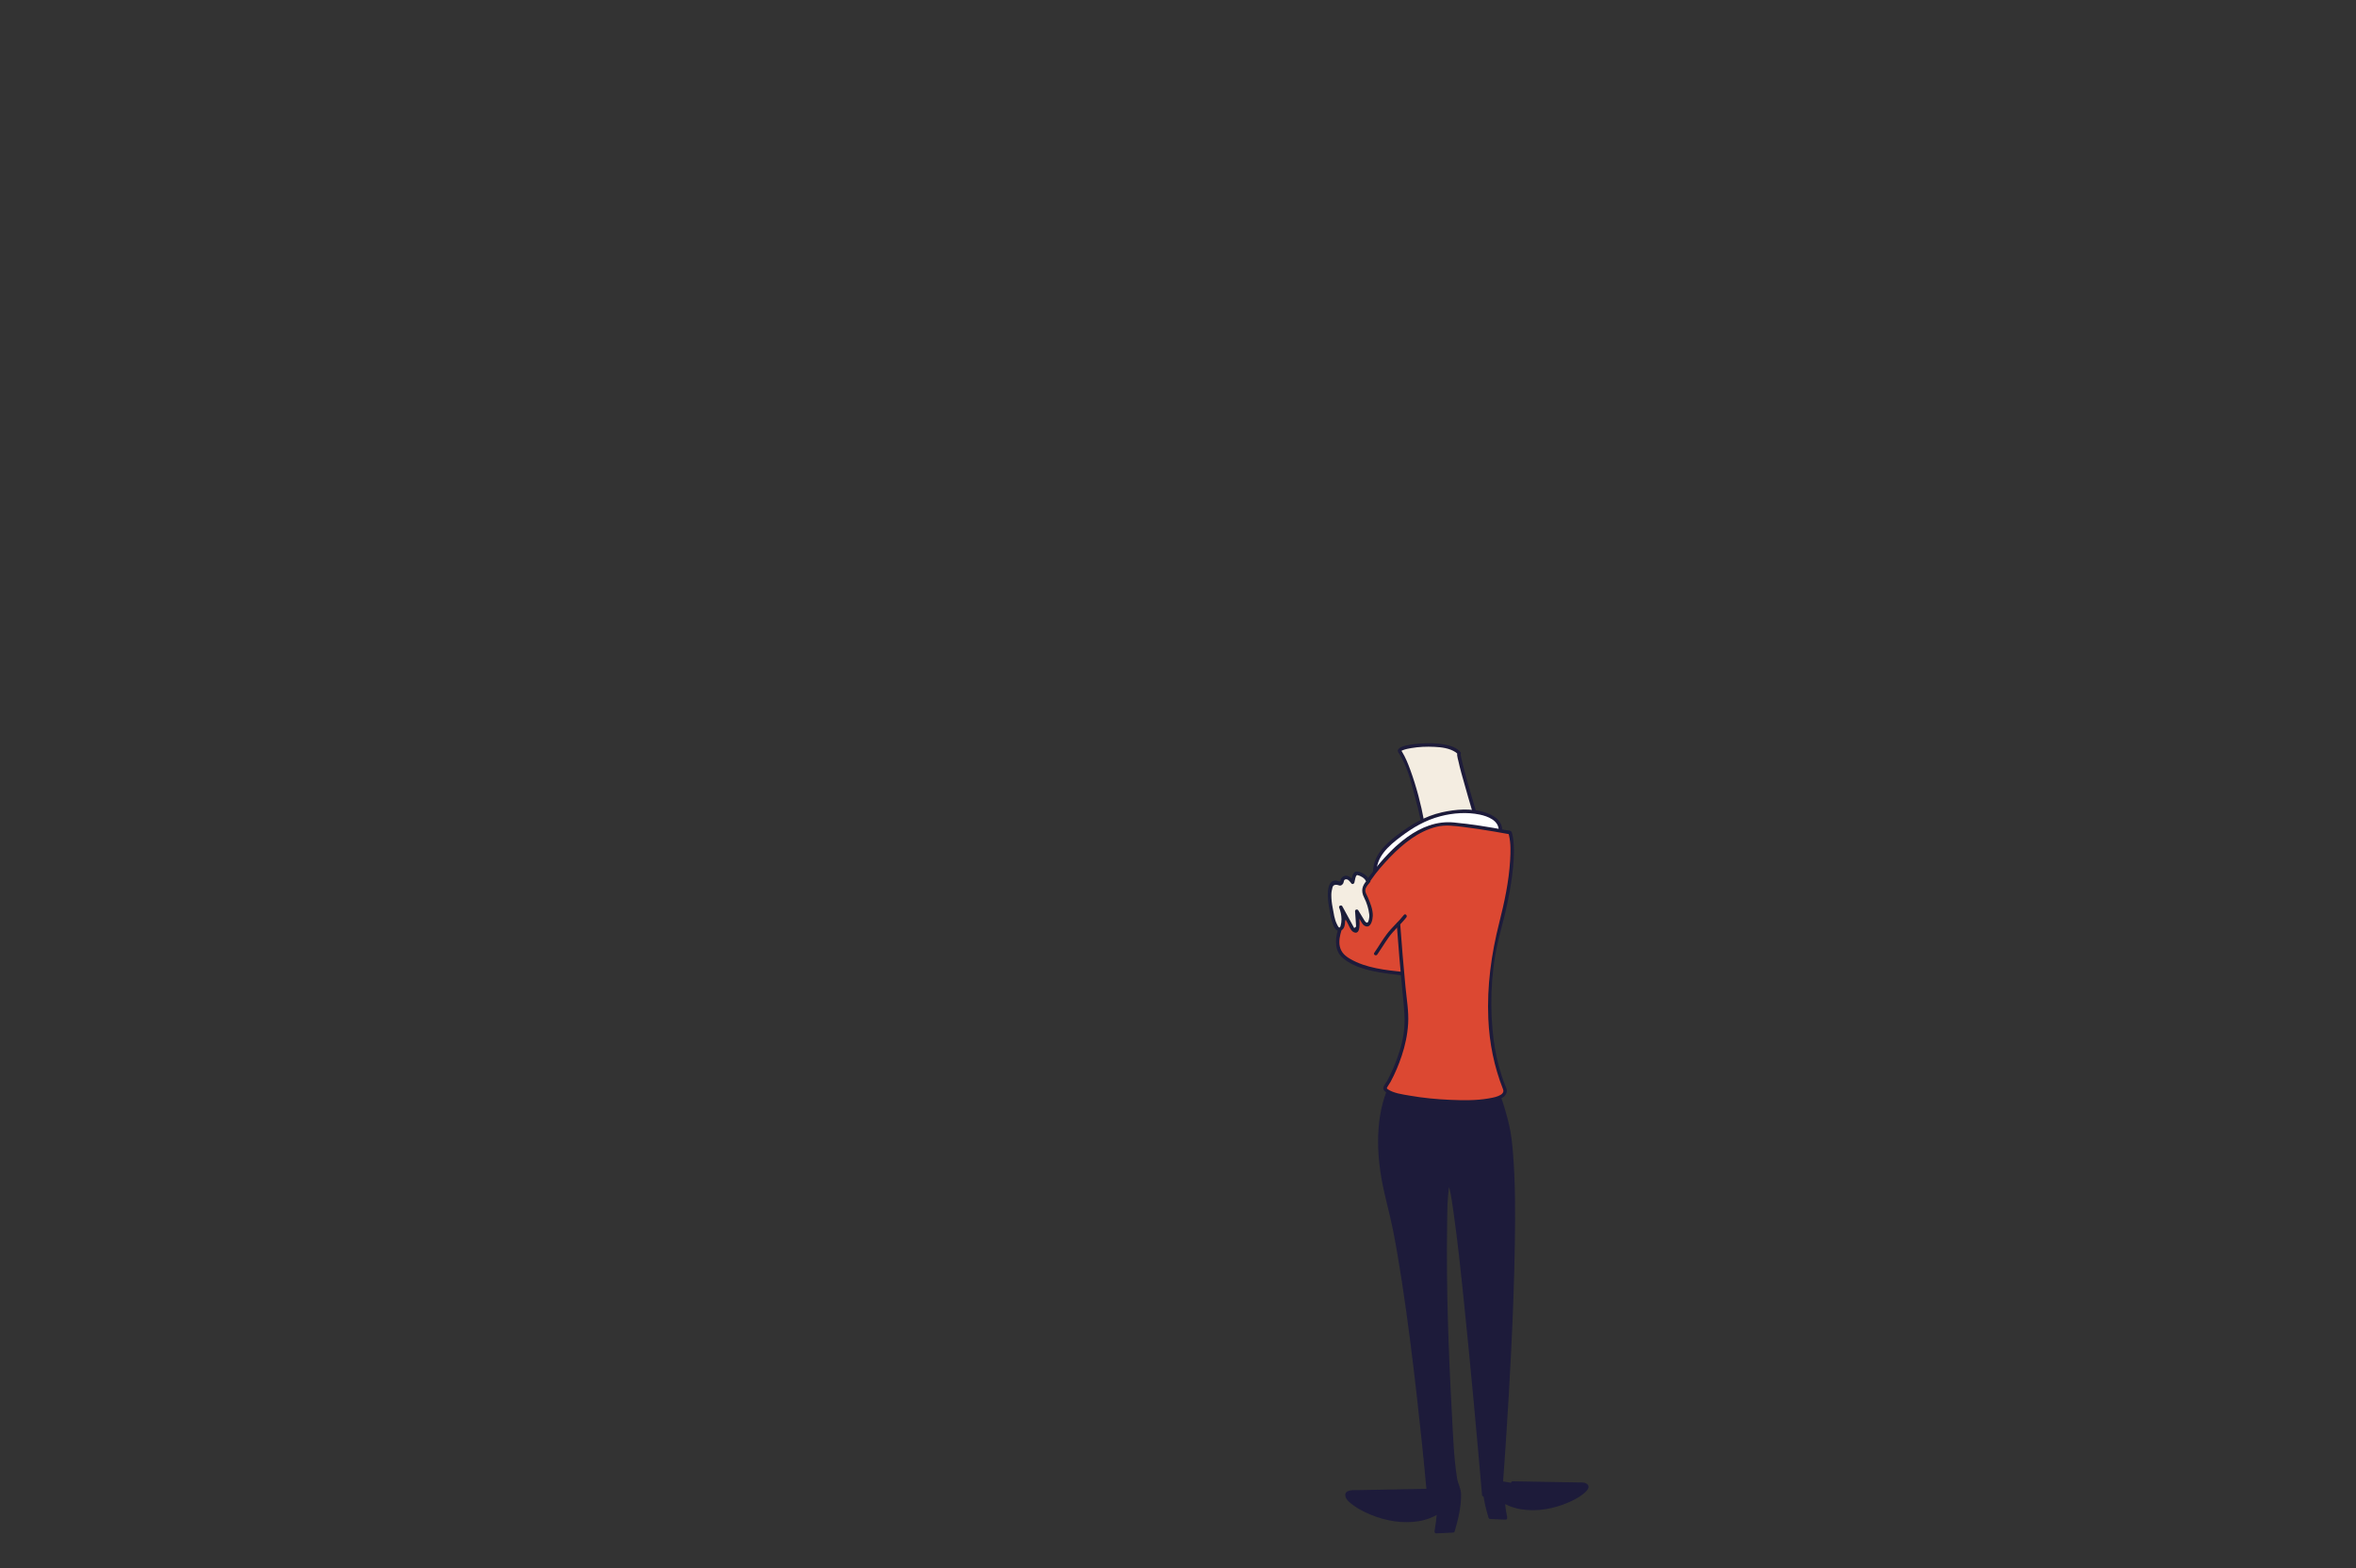 <?xml version="1.0" encoding="utf-8"?>
<!-- Generator: Adobe Illustrator 16.0.4, SVG Export Plug-In . SVG Version: 6.00 Build 0)  -->
<!DOCTYPE svg PUBLIC "-//W3C//DTD SVG 1.1//EN" "http://www.w3.org/Graphics/SVG/1.1/DTD/svg11.dtd">
<svg version="1.1" id="char3" xmlns="http://www.w3.org/2000/svg" xmlns:xlink="http://www.w3.org/1999/xlink" x="0px" y="0px"
	 width="2554.794px" height="1700.788px" viewBox="0 0 2554.794 1700.788" enable-background="new 0 0 2554.794 1700.788"
	 xml:space="preserve">
<rect x="0" y="0" width="2554.794" height="1700.788" fill="#333333" stroke="none"/>
<g>
	<g>
		<path fill="#F4EDE1" d="M1606.987,903.165c-6.163-14.086-27.692-86.63-24.652-86.287c-12.041-15.099-68.708-7.74-64.541-2.099
			c14.3,20.7,33.192,100.635,26.679,113.042"/>
		<g>
			<path fill="#1D1B3A" d="M1608.606,902.218c-6.348-14.713-10.475-30.67-14.977-46.011c-2.512-8.558-4.936-17.146-7.122-25.793
				c-0.733-2.899-1.43-5.81-2.022-8.741c-0.199-0.985-0.389-1.979-0.505-2.978c-0.262-2.257,0.582-0.175-1.646,0.057
				c1.664-0.173,2.433-1.892,1.326-3.201c-4.279-5.063-11.27-6.986-17.531-8.15c-8.275-1.537-16.837-1.586-25.21-1.056
				c-3.319,0.21-29.859,1.825-24.398,9.893c9.182,13.561,13.466,31.394,17.665,46.984c4.642,17.229,8.9,35.21,9.68,53.101
				c0.144,3.284,0.478,7.493-1.013,10.552c-1.055,2.164,2.179,4.066,3.238,1.893c2.049-4.205,1.688-9.482,1.449-14.011
				c-0.418-7.967-1.729-15.908-3.17-23.743c-3.498-19.012-8.458-37.93-15.085-56.095c-2.434-6.673-5.132-13.394-8.828-19.481
				c-0.331-0.546-0.688-1.076-1.045-1.604c0.102,0.15-0.206,0.927-0.001,0.709c0.485-0.514,1.368-0.807,2.007-1.057
				c2.803-1.102,5.846-1.654,8.799-2.17c8.312-1.45,16.891-1.761,25.306-1.35c7.678,0.376,16.251,1.419,22.813,5.748
				c1.025,0.677,1.884,1.558,2.672,2.49c0.442-1.067,0.884-2.134,1.326-3.201c-4.039,0.419-1.458,7.785-0.976,9.987
				c1.989,9.09,4.577,18.062,7.142,27.002c4.99,17.402,9.68,35.459,16.867,52.119
				C1606.324,906.326,1609.554,904.414,1608.606,902.218L1608.606,902.218z"/>
		</g>
	</g>
	<g>
		<path fill="#FFFFFF" d="M1490.855,947.951c-1.784-22.276,17.896-35.355,35.534-48.364c38.769-28.588,100.904-23.808,100.654,0.442
			"/>
		<g>
			<path fill="#1D1B3A" d="M1492.73,947.951c-1.092-18.389,12.854-30.511,26.314-40.635c13.292-9.998,26.688-17.888,42.918-22.117
				c13.752-3.584,28.709-4.686,42.689-1.779c8.483,1.764,20.365,6.29,20.517,16.609c0.035,2.416,3.785,2.42,3.75,0
				c-0.158-10.775-10.192-16.466-19.367-19.239c-14.705-4.444-31.179-3.135-45.957,0.158c-18.591,4.142-33.816,13.519-48.791,24.906
				c-13.78,10.479-26.93,23.47-25.823,42.097C1489.123,950.353,1492.874,950.368,1492.73,947.951L1492.73,947.951z"/>
		</g>
	</g>
	<g>
		<path fill="#DC4832" d="M1515.044,919.404c0,0-90.511,92.851-57.117,118.61c33.393,25.761,109.146,11.907,107.064,33.382
			c-0.583,6.006,93.5-151.698,60.107-165.056C1591.705,892.983,1515.044,919.404,1515.044,919.404z"/>
		<g>
			<path fill="#1D1B3A" d="M1513.718,918.078c-15.405,15.821-29.649,33.107-42.223,51.247
				c-8.537,12.316-16.713,25.617-20.931,40.111c-2.953,10.148-3.172,22.102,5.532,29.502c13.822,11.752,34.322,14.976,51.677,17.272
				c9.45,1.252,18.944,2.111,28.407,3.248c7.122,0.855,14.822,1.661,21.44,4.625c1.983,0.889,3.872,2.103,4.974,4.022
				c0.847,1.478-0.077,3.513,1.085,4.754c1.68,1.794,3.442-0.633,4.344-1.854c4.93-6.683,8.998-14.111,13.149-21.285
				c15.103-26.104,29.068-53.095,40.384-81.068c5.004-12.372,9.68-25.2,11.788-38.429c1.185-7.433,2.081-17.369-3.782-23.203
				c-5.753-5.724-17.441-5.941-24.942-6.254c-13.174-0.55-26.464,1.312-39.393,3.668c-17.118,3.12-34.217,7.502-50.682,13.162
				c-2.273,0.781-1.297,4.404,0.996,3.615c9.959-3.423,20.159-6.221,30.374-8.756c19.098-4.741,38.946-8.553,58.704-7.939
				c6.728,0.208,15.728,0.636,21.531,4.516c2.767,1.85,3.732,5.632,4.079,8.726c1.241,11.095-2.698,22.925-6.135,33.296
				c-9.746,29.407-24.257,57.416-39.205,84.467c-5.33,9.646-10.808,19.236-16.722,28.538c-1.229,1.932-2.661,4.303-3.979,5.804
				c-0.677,0.771,2.805-1.338,2.677,1.534c0.046-1.022-0.011-1.977-0.199-2.984c-0.384-2.054-1.785-3.854-3.329-5.181
				c-4.314-3.708-10.658-4.897-16.068-5.907c-8.371-1.561-16.903-2.283-25.362-3.192c-19.489-2.096-40.472-4.193-57.769-14.188
				c-5.555-3.209-9.842-7.065-11.283-13.479c-1.298-5.776,0.09-12.002,1.774-17.542c4.514-14.839,13.497-28.406,22.379-40.953
				c11.806-16.676,25.101-32.594,39.361-47.239C1518.057,918.997,1515.407,916.343,1513.718,918.078z"/>
		</g>
	</g>
	<g>
		<path fill="#1D1B3A" d="M1569.721,1285.615c6.015-36.425,30.486,234.966,39.244,335.546c5.764-5.255,12.128-9.811,19.001-13.662
			c2.495-32.988,23.825-323.462,5.964-389.941c-33.466-124.566-73.406-61.502-117.936-54.181c0,0-35.323,44.67-11.391,135.623
			c23.934,90.953,44.184,317.445,44.184,317.445s-78.234,1.509-81.257,1.509c-30.224,0,45.593,51.488,92.304,21.676
			c0.929-0.594-2.433,21.402-2.433,21.402l18.234-0.841c0,0,11.813-40.181,4.449-49.097
			C1572.721,1602.177,1562.356,1330.2,1569.721,1285.615z"/>
		<g>
			<path fill="#1D1B3A" d="M1571.528,1286.113c0.14-0.818,0.294-1.64,0.576-2.423c0.041-0.113-1.377,0.773-1.911,0.194
				c0.251,0.272,1.086,3.09,1.45,4.561c2.094,8.444,3.233,17.164,4.463,25.764c4.514,31.584,7.797,63.357,11.093,95.087
				c7.33,70.552,13.736,141.202,19.891,211.865c0.143,1.641,1.927,2.467,3.201,1.326c5.737-5.138,11.938-9.55,18.621-13.369
				c1.24-0.709,1.014-2.737,1.106-3.98c0.244-3.263,0.483-6.524,0.72-9.788c0.771-10.662,1.507-21.328,2.217-31.995
				c2.185-32.826,4.107-65.67,5.724-98.529c1.896-38.554,3.375-77.136,3.965-115.733c0.5-32.743,0.649-65.654-1.966-98.32
				c-0.854-10.653-1.959-21.42-4.459-31.831c-4.995-20.799-12.121-43.062-24.345-60.864c-6.632-9.659-15.75-17.541-27.736-18.847
				c-10.427-1.135-20.822,3.189-30.115,7.374c-10.723,4.83-21.112,10.526-32.514,13.652c-2.979,0.817-6.057,0.594-7.897,3.224
				c-1.761,2.518-3.271,5.21-4.684,7.935c-16.792,32.396-17.004,71.625-10.86,106.734c3.304,18.88,8.837,37.369,12.547,56.191
				c3.671,18.624,6.764,37.361,9.643,56.122c6.242,40.674,11.327,81.525,15.98,122.409c3.925,34.481,7.582,69.007,10.675,103.574
				c0.625-0.625,1.25-1.25,1.875-1.875c-25.056,0.483-50.111,0.977-75.168,1.414c-4.712,0.082-16.451-1.106-14.686,6.748
				c0.903,4.021,5.277,7.198,8.331,9.512c5.734,4.346,12.312,7.553,18.92,10.321c16.383,6.863,34.794,10.006,52.416,7.116
				c4.584-0.752,9.046-2.102,13.341-3.853c1.972-0.804,3.877-1.745,5.753-2.75c0.346-0.194,0.691-0.39,1.037-0.585
				c1.628-0.518,1.425-1.254-0.61-2.208c0.024,0.695-0.062,1.404-0.119,2.096c-0.499,6.074-1.49,12.13-2.408,18.152
				c-0.174,1.138,0.477,2.435,1.808,2.373c6.078-0.28,12.156-0.561,18.234-0.841c0.85-0.039,1.564-0.546,1.808-1.377
				c3.732-12.75,7.047-26.459,6.925-39.803c-0.063-6.93-3.402-11.496-4.419-18.052c-3.567-23.01-4.299-46.647-5.568-69.862
				c-3.722-68.036-6.177-136.396-5.152-204.541C1569.439,1314.426,1569.279,1299.982,1571.528,1286.113
				c0.384-2.364-3.229-3.379-3.615-0.996c-3.492,21.529-2.588,44.166-2.593,65.887c-0.008,34.903,0.824,69.811,1.979,104.692
				c1.112,33.57,2.548,67.142,4.721,100.661c0.766,11.804,1.613,23.609,2.82,35.378c0.625,6.095,0.942,12.702,2.836,18.577
				c0.612,1.901,1.879,3.327,2.387,5.312c1.456,5.69,0.384,12.339-0.446,18.038c-1.276,8.772-3.299,17.521-5.789,26.03
				c0.603-0.459,1.205-0.918,1.808-1.377c-6.078,0.28-12.156,0.561-18.234,0.841c0.603,0.791,1.205,1.582,1.808,2.373
				c0.58-3.802,1.128-7.609,1.632-11.422c0.421-3.182,2.025-8.313,0.684-11.42c-0.267-0.615-1.012-0.885-1.619-0.929
				c-1.355-0.097-2.99,1.453-4.104,2.082c-2.249,1.268-4.621,2.306-7.027,3.23c-4.879,1.876-10.06,2.971-15.241,3.559
				c-9.688,1.098-19.541,0.048-29.008-2.106c-13.739-3.127-30.279-9.034-40.073-19.741c-2.766-3.024-2.303-4.637,1.83-4.922
				c3.462-0.238,6.984-0.12,10.451-0.182c15.478-0.276,30.954-0.573,46.431-0.868c8.541-0.163,17.082-0.326,25.623-0.491
				c0.952-0.019,1.968-0.842,1.875-1.875c-4.779-53.419-10.678-106.77-17.463-159.968c-5.03-39.445-10.54-78.887-17.968-117.961
				c-3.369-17.725-8.019-35.082-11.846-52.693c-5.228-24.051-6.973-49.172-3.27-73.577c2.065-13.607,5.942-27.156,12.292-39.407
				c1.36-2.625,2.854-5.197,4.55-7.622c0.996-1.422-0.191-0.074,0.876-0.27c2.934-0.537,5.813-1.349,8.649-2.264
				c11.074-3.574,21.305-9.303,31.934-13.952c9.485-4.15,20.135-7.712,30.479-4.805c14.132,3.972,22.539,19.049,28.378,31.319
				c8.086,16.994,14.24,35.874,17.255,54.492c4.599,28.398,4.504,57.769,4.588,86.454c0.215,73.861-3.678,147.771-8.258,221.47
				c-1.006,16.182-2.077,32.359-3.217,48.531c-0.366,5.195-0.74,10.389-1.123,15.582c-0.123,1.67-0.248,3.339-0.374,5.008
				c0.004-0.05-6.965,3.95-8.308,4.879c-3.584,2.48-6.953,5.269-10.198,8.173c1.067,0.442,2.134,0.884,3.201,1.326
				c-6.22-71.415-12.704-142.815-20.124-214.117c-3.26-31.314-6.564-62.656-10.994-93.831c-1.223-8.609-2.407-17.306-4.462-25.765
				c-0.401-1.651-2.733-10.278-5.967-6.22c-0.88,1.104-1.148,2.525-1.38,3.889
				C1567.511,1287.481,1571.124,1288.494,1571.528,1286.113z"/>
		</g>
	</g>
	<g>
		<path fill="#DC4832" d="M1516.481,1002.341c1.84,25.849,4.383,55.116,8.345,95.208c3.072,31.075-13.425,67.268-22.567,81.633
			c-8.253,12.967,140.141,27.188,129.287,1.305c-30.301-72.256-8.926-160.944-6.922-168.271
			c23.165-84.723,12.784-109.3,12.784-109.3s-42.998-8.004-65.485-9.439c-44.162-2.818-87.014,60.141-87.014,60.141"/>
		<g>
			<path fill="#1D1B3A" d="M1514.606,1002.341c1.777,24.871,3.974,49.71,6.336,74.531c1.408,14.8,3.362,29.204,1.132,44.023
				c-1.969,13.077-6.169,25.865-11.392,37.982c-1.979,4.594-4.194,9.088-6.585,13.481c-1.179,2.164-3.561,4.712-3.968,7.186
				c-0.43,2.609,1.74,4.374,3.767,5.549c8.424,4.884,19.629,6.112,29.051,7.585c14.588,2.278,29.357,3.529,44.11,3.996
				c13.229,0.419,26.752,0.321,39.801-2.132c6.107-1.148,16.448-3.459,17.121-11.152c0.197-2.253-1.087-4.505-1.884-6.487
				c-2.678-6.653-4.851-13.502-6.743-20.416c-3.649-13.329-5.793-27.044-7.003-40.797c-3.04-34.56-0.531-71.295,8.604-104.892
				c6.312-23.217,11.568-46.913,13.817-70.902c1.002-10.679,1.462-21.685-0.294-32.315c-0.272-1.645-0.606-3.308-1.155-4.885
				c-0.775-2.225-3.977-2.058-5.934-2.408c-18.935-3.392-37.998-6.62-57.164-8.356c-36.726-3.326-67.134,27.1-87.91,53.938
				c-1.724,2.228-3.435,4.475-5.023,6.802c-1.367,2.003,1.884,3.877,3.238,1.893c6.154-9.015,13.448-17.359,21.025-25.189
				c13.811-14.271,30.485-27.863,50.128-32.74c9.703-2.408,19.659-0.969,29.431,0.219c10.892,1.324,21.737,3.045,32.558,4.851
				c5.716,0.954,11.425,1.946,17.123,2.999c-0.74-0.137-1.451-2.107-1.002-0.755c0.23,0.694,0.408,1.406,0.574,2.118
				c2.05,8.789,1.685,18.25,1.164,27.178c-1.323,22.737-6.184,45.268-11.758,67.291c-8.676,34.273-13.439,68.803-11.883,104.304
				c1.155,26.347,6.297,51.958,15.984,76.488c2.815,7.131-11.87,9.249-15.935,9.946c-13.589,2.333-27.737,2.062-41.459,1.483
				c-14.724-0.619-29.472-2.049-43.99-4.597c-7.623-1.338-17.224-2.481-23.78-6.982c-0.615-0.422-0.913-1.107-0.907-0.961
				c-0.028-0.752,3.226-5.398,4.062-6.935c4.882-8.969,8.813-18.482,12.067-28.151c3.8-11.289,6.301-23.044,7.02-34.941
				c0.808-13.369-1.674-27.07-2.925-40.362c-2.115-22.476-4.06-44.968-5.669-67.485
				C1518.185,999.944,1514.434,999.927,1514.606,1002.341L1514.606,1002.341z"/>
		</g>
	</g>
	<g>
		<path fill="#1D1B3A" d="M1640.375,1608.306c0,0,71.126,1.281,73.874,1.281c27.477,0-41.449,43.714-83.916,18.401
			c-0.844-0.502,2.211,18.171,2.211,18.171l-16.576-0.714c0,0-10.74-34.112-4.046-41.682"/>
		<g>
			<path fill="#1D1B3A" d="M1640.375,1610.181c24.165,0.436,48.329,0.919,72.496,1.266c1.552,0.022,6.786-0.523,5.421,1.989
				c-2.492,4.589-8.946,7.59-13.339,9.861c-16.582,8.577-36.804,12.821-55.321,9.721c-3.874-0.648-7.652-1.764-11.315-3.165
				c-2.244-0.859-6.161-4.143-8.556-3.657c-0.652,0.132-1.11,0.714-1.31,1.31c-0.888,2.66,0.421,6.723,0.795,9.403
				c0.455,3.255,0.961,6.505,1.49,9.749c0.603-0.791,1.205-1.582,1.808-2.373c-5.525-0.238-11.051-0.476-16.576-0.714
				c0.603,0.459,1.205,0.918,1.808,1.377c-1.637-5.228-2.966-10.562-4.11-15.916c-0.925-4.331-1.636-8.708-1.96-13.126
				c-0.239-3.264-0.635-8.064,1.543-10.815c1.483-1.875-1.151-4.548-2.652-2.652c-4.862,6.144-2.582,16.371-1.365,23.386
				c1.178,6.787,2.87,13.546,4.93,20.12c0.259,0.827,0.946,1.34,1.808,1.377c5.525,0.238,11.051,0.476,16.576,0.714
				c1.322,0.057,1.994-1.232,1.808-2.373c-0.919-5.636-2.296-11.533-2.288-17.255c-0.545,0.602-1.091,1.203-1.636,1.805
				c0.695,0.393,1.399,0.768,2.111,1.127c1.056,0.547,2.147,1.021,3.237,1.494c1.955,0.849,3.965,1.547,5.999,2.18
				c4.647,1.447,9.512,2.161,14.353,2.548c17.553,1.4,35.979-3.4,51.51-11.434c3.331-1.723,21.613-12.224,12.414-17.352
				c-2.747-1.531-6.53-1.066-9.582-1.114c-6.258-0.099-12.515-0.21-18.772-0.318c-17.107-0.298-34.215-0.603-51.322-0.911
				C1637.955,1606.387,1637.96,1610.138,1640.375,1610.181L1640.375,1610.181z"/>
		</g>
	</g>
	<g>
		<g>
			<path fill="#1D1B3A" d="M1522.376,992.209c-5.689,7.284-12.862,13.341-18.421,20.658c-4.97,6.542-9.018,13.702-13.725,20.422
				c-1.391,1.986,1.862,3.857,3.238,1.893c4.298-6.136,8.071-12.621,12.444-18.71c5.577-7.765,13.202-14.041,19.115-21.61
				C1526.498,992.98,1523.864,990.305,1522.376,992.209L1522.376,992.209z"/>
		</g>
	</g>
	<g>
		<path fill="#F4EDE1" d="M1482.629,954.269c-0.896-3.034-8.67-7.37-11.71-7.267c-2.544,0.092-3.221,7.408-4.119,9.819
			c-1.426-1.842-2.954-3.748-5.043-4.684c-2.086-0.935-4.887-0.509-5.856,1.52c-0.738,1.542-0.448,3.849-1.957,4.591
			c-1.614,0.797-3.349-1.1-5.146-1.514c-2.786-0.64-4.865,2.378-5.699,5.114c-2.725,8.948-0.737,18.817,1.264,28.185
			c1.45,6.791,0.879,8.421,6.088,17.496c4.112,0.332,4.926-1.414,5.643-5.537c1.05-6.026,0.297-12.451-2.131-18.209
			c4.301,7.881,8.602,15.759,12.899,23.642c0.338,0.615,0.695,1.255,1.266,1.644c1.27,0.865,3.034,0.042,3.716-1.283
			c0.687-1.326,0.595-2.945,0.489-4.476c-0.352-5.044-0.704-10.087-1.055-15.131c2.479,4.08,4.956,8.156,7.435,12.235
			c0.48,0.791,0.999,1.621,1.798,2.062c2.063,1.146,4.319-0.969,5.177-3.118c2.958-7.438-0.871-15.955-3.456-23.79
			c-1.788-5.42-8.068-9.901,2.027-20.322"/>
		<g>
			<path fill="#1B1D3A" d="M1484.248,953.323c-1.799-4.1-8.217-7.885-12.609-8.151c-5.347-0.324-5.511,7.568-6.646,11.152
				c1.044-0.276,2.089-0.552,3.134-0.828c-2.213-2.804-6.035-7.018-10.215-5.517c-1.676,0.602-2.608,1.294-3.63,2.732
				c-0.474,0.668-0.596,1.745-0.762,2.517c-0.352,1.624-4.072-0.333-4.722-0.368c-12.002-0.645-8.793,21.952-7.668,28.575
				c0.891,5.245,1.764,10.804,3.342,15.901c1.128,3.646,2.903,9.986,7.231,10.102c10.838,0.288,6.121-20.902,4.066-26.152
				c-1.142,0.481-2.284,0.963-3.427,1.444c3.072,5.629,6.144,11.257,9.215,16.886c1.821,3.338,3.202,8.274,7.091,9.612
				c8.909,3.063,4.706-20.145,4.504-23.049c-1.165,0.315-2.329,0.631-3.494,0.946c2.168,3.569,4.337,7.138,6.505,10.706
				c1.413,2.325,2.397,4.078,5.097,4.774c5.678,1.464,7.271-7.918,7.372-11.396c0.195-6.606-2.789-14.084-5.365-20.049
				c-0.812-1.881-1.896-3.568-2.491-5.547c-1.275-4.24,2.188-8.203,4.809-11.043c1.636-1.774-1.01-4.434-2.652-2.652
				c-5.835,6.328-7.596,11.981-3.615,19.69c2.755,5.336,4.791,12.065,5.488,18.016c0.228,1.946-0.002,3.826-0.423,5.732
				c-1.627,7.379-5.334-0.002-5.91-0.948c-1.858-3.059-3.717-6.118-5.575-9.177c-0.919-1.513-3.629-0.988-3.494,0.946
				c0.263,3.783,0.527,7.565,0.791,11.348c0.124,1.776,0.253,3.551,0.336,5.329c-0.683,0.541-1.366,1.082-2.049,1.623
				c-0.614-1.126-1.229-2.252-1.842-3.378c-3.685-6.756-7.372-13.51-11.058-20.264c-1.001-1.834-4.211-0.56-3.427,1.444
				c1.619,4.141,2.462,8.256,2.522,12.713c0.032,2.329-0.353,4.649-0.919,6.899c-1.269,5.032-3.59-0.789-4.061-1.713
				c-2.787-5.473-3.44-12.008-4.62-17.959c-0.902-4.553-1.441-9.115-1.421-13.758c0.013-2.771,0.53-5.457,1.25-8.117
				c0.946-3.495,4.557-3.129,7.307-2.133c1.965,0.712,3.74-0.955,4.478-2.512c0.752-1.588,0.153-3.871,2.837-4.162
				c2.458-0.266,4.653,2.969,5.946,4.607c0.928,1.176,2.751,0.381,3.134-0.828c0.504-1.589,1.224-8.727,3.372-8.299
				c3.137,0.625,7.708,3.182,9.03,6.194C1481.979,957.425,1485.21,955.515,1484.248,953.323L1484.248,953.323z"/>
		</g>
	</g>
</g>
</svg>
